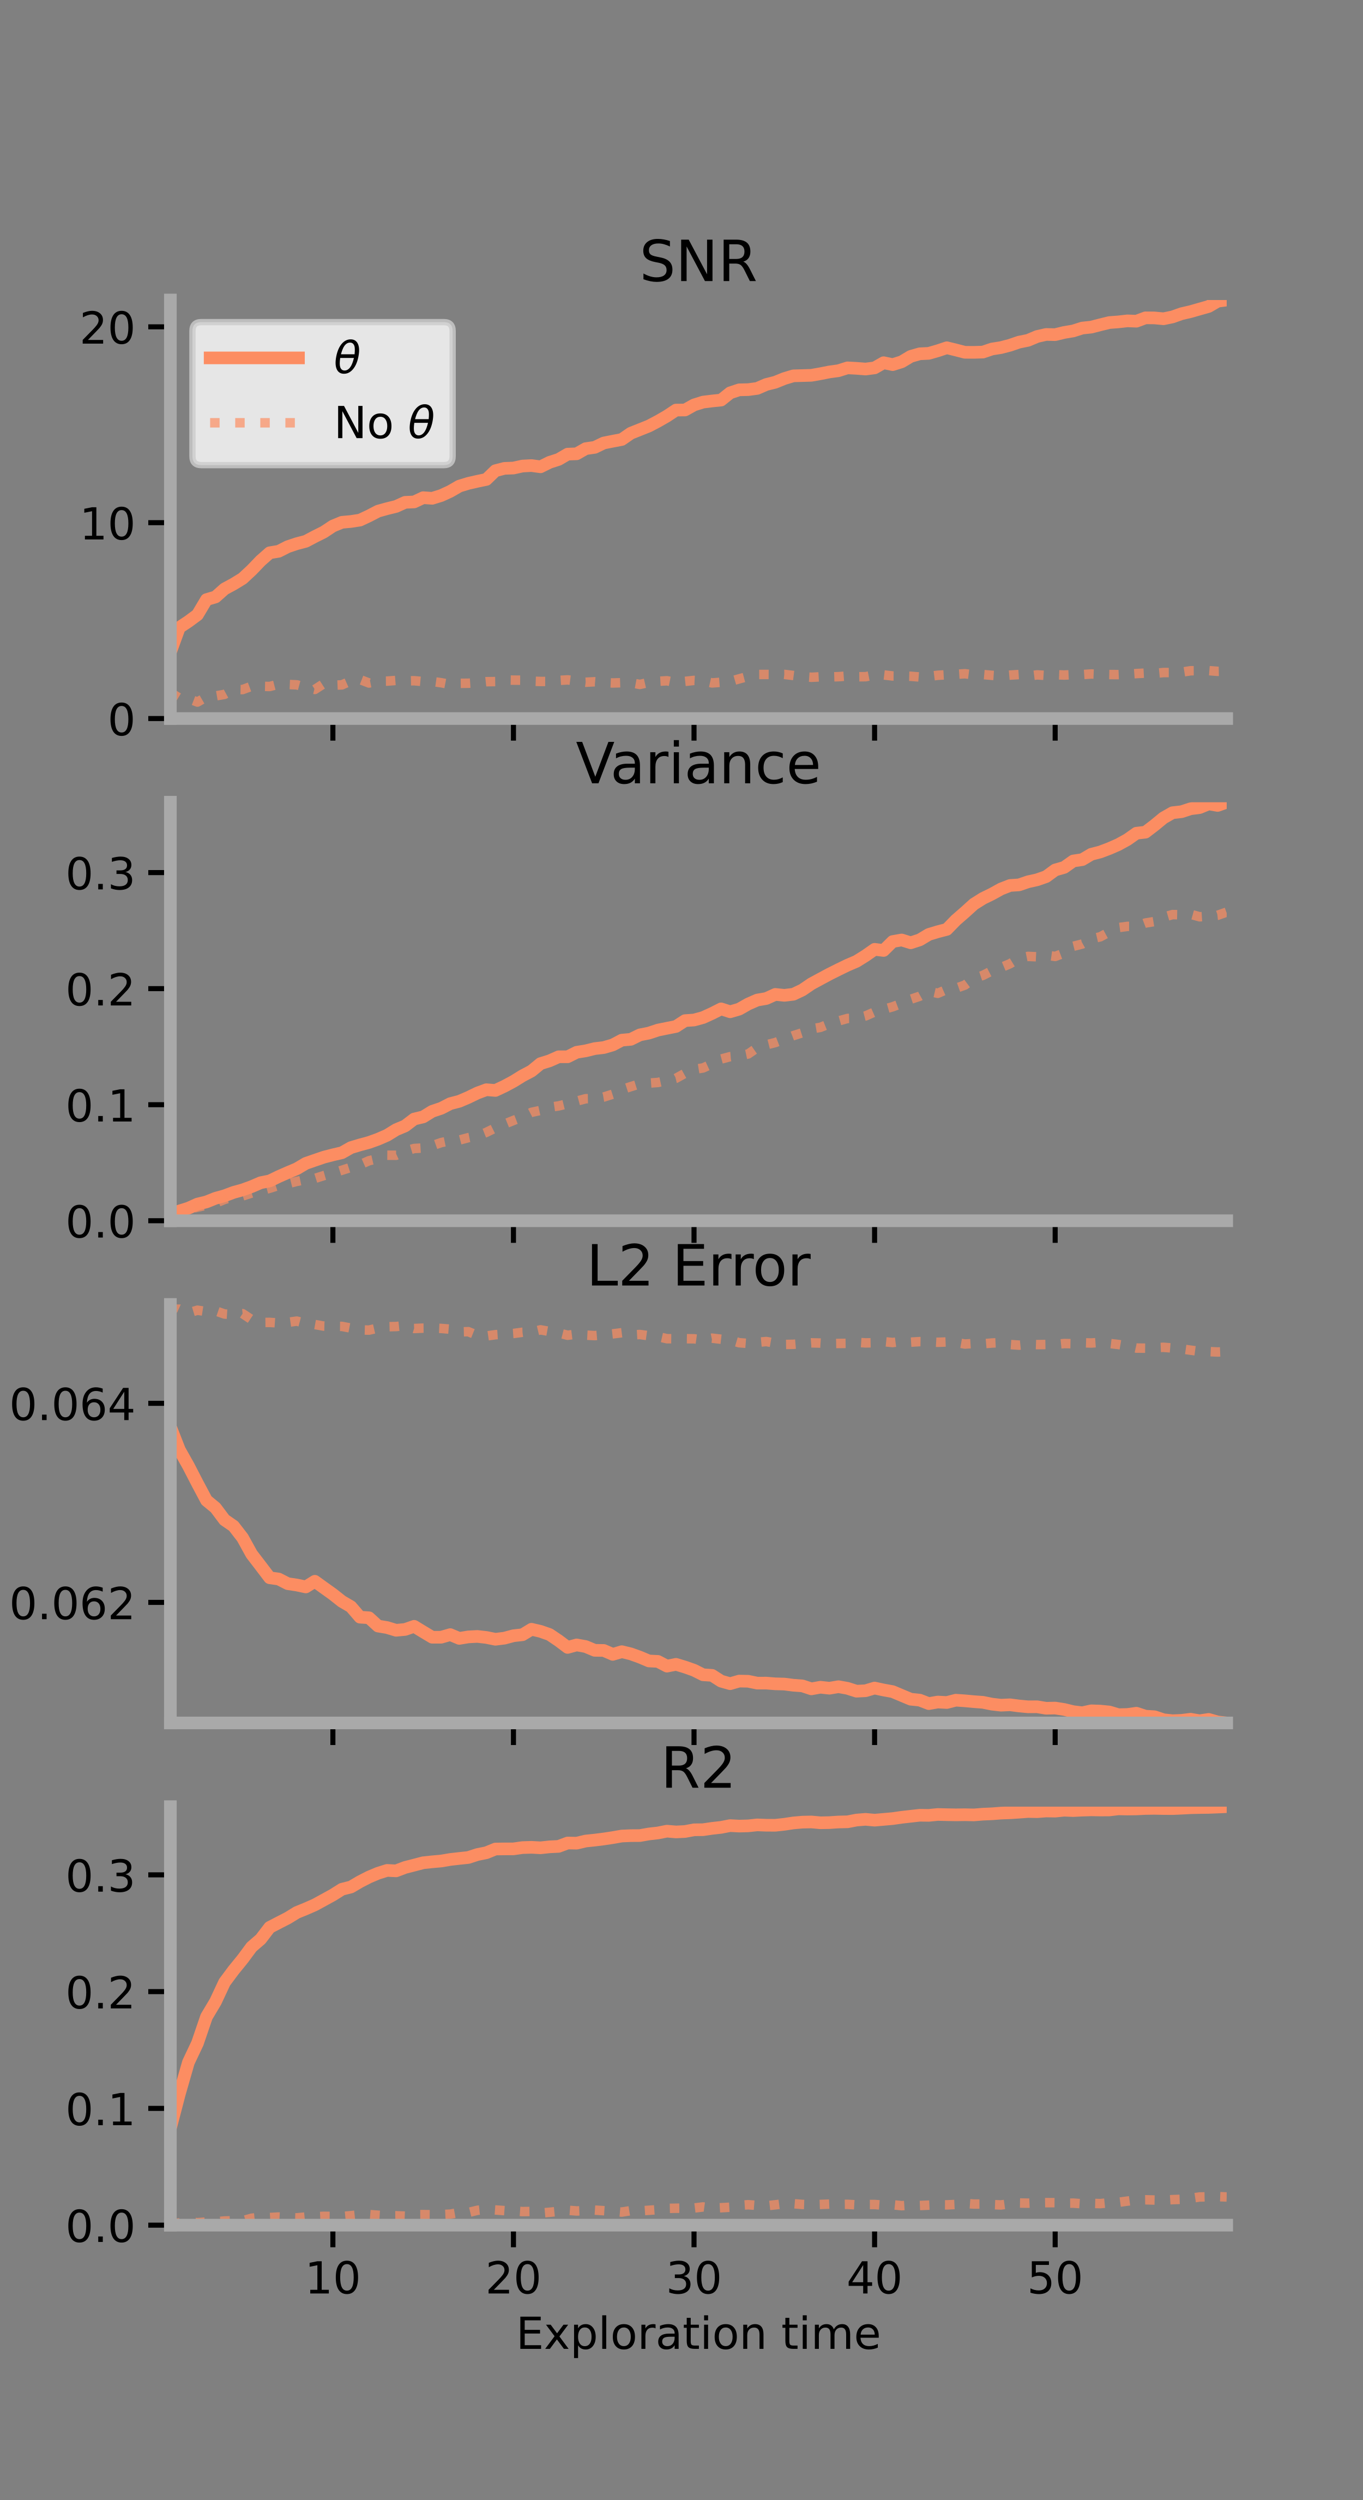 <?xml version="1.0" encoding="utf-8" standalone="no"?>
<!DOCTYPE svg PUBLIC "-//W3C//DTD SVG 1.1//EN"
  "http://www.w3.org/Graphics/SVG/1.1/DTD/svg11.dtd">
<!-- Created with matplotlib (https://matplotlib.org/) -->
<svg height="396pt" version="1.1" viewBox="0 0 216 396" width="216pt" xmlns="http://www.w3.org/2000/svg" xmlns:xlink="http://www.w3.org/1999/xlink">
 <rect x="0" y="0" width="216" height="396" fill="#808080" stroke="none"/>
 <defs>
  <style type="text/css">*{stroke-linecap:butt;stroke-linejoin:round;}</style>
 </defs>
 <g id="figure_1">
  <g id="patch_1">
   <path d="M 0 396 
L 216 396 
L 216 0 
L 0 0 
z
" style="fill:none;"/>
  </g>
  <g id="axes_1">
   <g id="patch_2">
    <path d="M 27 113.807 
L 194.4 113.807 
L 194.4 47.52 
L 27 47.52 
z
" style="fill:none;"/>
   </g>
   <g id="matplotlib.axis_1">
    <g id="xtick_1">
     <g id="line2d_1">
      <defs>
       <path d="M 0 0 
L 0 3.5 
" id="m0d0ce43301" style="stroke:#000000;stroke-width:0.8;"/>
      </defs>
      <g>
       <use style="stroke:#000000;stroke-width:0.8;" x="52.754" xlink:href="#m0d0ce43301" y="113.807"/>
      </g>
     </g>
    </g>
    <g id="xtick_2">
     <g id="line2d_2">
      <g>
       <use style="stroke:#000000;stroke-width:0.8;" x="81.369" xlink:href="#m0d0ce43301" y="113.807"/>
      </g>
     </g>
    </g>
    <g id="xtick_3">
     <g id="line2d_3">
      <g>
       <use style="stroke:#000000;stroke-width:0.8;" x="109.984" xlink:href="#m0d0ce43301" y="113.807"/>
      </g>
     </g>
    </g>
    <g id="xtick_4">
     <g id="line2d_4">
      <g>
       <use style="stroke:#000000;stroke-width:0.8;" x="138.6" xlink:href="#m0d0ce43301" y="113.807"/>
      </g>
     </g>
    </g>
    <g id="xtick_5">
     <g id="line2d_5">
      <g>
       <use style="stroke:#000000;stroke-width:0.8;" x="167.215" xlink:href="#m0d0ce43301" y="113.807"/>
      </g>
     </g>
    </g>
   </g>
   <g id="matplotlib.axis_2">
    <g id="ytick_1">
     <g id="line2d_6">
      <defs>
       <path d="M 0 0 
L -3.5 0 
" id="m85c409cabb" style="stroke:#000000;stroke-width:0.8;"/>
      </defs>
      <g>
       <use style="stroke:#000000;stroke-width:0.8;" x="27" xlink:href="#m85c409cabb" y="113.807"/>
      </g>
     </g>
     <g id="text_1">
      <!-- 0 -->
      <g transform="translate(17.046 116.466)scale(0.07 -0.07)">
       <defs>
        <path d="M 31.781 66.406 
Q 24.172 66.406 20.328 58.906 
Q 16.5 51.422 16.5 36.375 
Q 16.5 21.391 20.328 13.891 
Q 24.172 6.391 31.781 6.391 
Q 39.453 6.391 43.281 13.891 
Q 47.125 21.391 47.125 36.375 
Q 47.125 51.422 43.281 58.906 
Q 39.453 66.406 31.781 66.406 
z
M 31.781 74.219 
Q 44.047 74.219 50.516 64.516 
Q 56.984 54.828 56.984 36.375 
Q 56.984 17.969 50.516 8.266 
Q 44.047 -1.422 31.781 -1.422 
Q 19.531 -1.422 13.062 8.266 
Q 6.594 17.969 6.594 36.375 
Q 6.594 54.828 13.062 64.516 
Q 19.531 74.219 31.781 74.219 
z
" id="DejaVuSans-48"/>
       </defs>
       <use xlink:href="#DejaVuSans-48"/>
      </g>
     </g>
    </g>
    <g id="ytick_2">
     <g id="line2d_7">
      <g>
       <use style="stroke:#000000;stroke-width:0.8;" x="27" xlink:href="#m85c409cabb" y="82.786"/>
      </g>
     </g>
     <g id="text_2">
      <!-- 10 -->
      <g transform="translate(12.592 85.445)scale(0.07 -0.07)">
       <defs>
        <path d="M 12.406 8.297 
L 28.516 8.297 
L 28.516 63.922 
L 10.984 60.406 
L 10.984 69.391 
L 28.422 72.906 
L 38.281 72.906 
L 38.281 8.297 
L 54.391 8.297 
L 54.391 0 
L 12.406 0 
z
" id="DejaVuSans-49"/>
       </defs>
       <use xlink:href="#DejaVuSans-49"/>
       <use x="63.623" xlink:href="#DejaVuSans-48"/>
      </g>
     </g>
    </g>
    <g id="ytick_3">
     <g id="line2d_8">
      <g>
       <use style="stroke:#000000;stroke-width:0.8;" x="27" xlink:href="#m85c409cabb" y="51.765"/>
      </g>
     </g>
     <g id="text_3">
      <!-- 20 -->
      <g transform="translate(12.592 54.424)scale(0.07 -0.07)">
       <defs>
        <path d="M 19.188 8.297 
L 53.609 8.297 
L 53.609 0 
L 7.328 0 
L 7.328 8.297 
Q 12.938 14.109 22.625 23.891 
Q 32.328 33.688 34.812 36.531 
Q 39.547 41.844 41.422 45.531 
Q 43.312 49.219 43.312 52.781 
Q 43.312 58.594 39.234 62.25 
Q 35.156 65.922 28.609 65.922 
Q 23.969 65.922 18.812 64.312 
Q 13.672 62.703 7.812 59.422 
L 7.812 69.391 
Q 13.766 71.781 18.938 73 
Q 24.125 74.219 28.422 74.219 
Q 39.75 74.219 46.484 68.547 
Q 53.219 62.891 53.219 53.422 
Q 53.219 48.922 51.531 44.891 
Q 49.859 40.875 45.406 35.406 
Q 44.188 33.984 37.641 27.219 
Q 31.109 20.453 19.188 8.297 
z
" id="DejaVuSans-50"/>
       </defs>
       <use xlink:href="#DejaVuSans-50"/>
       <use x="63.623" xlink:href="#DejaVuSans-48"/>
      </g>
     </g>
    </g>
   </g>
   <g id="line2d_9">
    <path clip-path="url(#p5f7b961c89)" d="M 27 103.302 
L 28.431 99.379 
L 29.861 98.433 
L 31.292 97.374 
L 32.723 94.97 
L 34.154 94.55 
L 35.584 93.278 
L 37.015 92.504 
L 38.446 91.629 
L 39.877 90.299 
L 41.308 88.811 
L 42.738 87.552 
L 44.169 87.317 
L 45.6 86.59 
L 47.031 86.112 
L 48.461 85.737 
L 49.892 84.981 
L 51.323 84.265 
L 52.754 83.316 
L 54.184 82.727 
L 55.615 82.597 
L 57.046 82.377 
L 58.477 81.707 
L 59.908 80.963 
L 61.338 80.565 
L 62.769 80.212 
L 64.2 79.565 
L 65.631 79.5 
L 67.062 78.827 
L 68.492 78.927 
L 69.923 78.483 
L 71.354 77.825 
L 72.785 76.997 
L 74.216 76.561 
L 75.646 76.233 
L 77.077 75.936 
L 78.508 74.554 
L 79.939 74.184 
L 81.369 74.132 
L 82.8 73.817 
L 84.231 73.741 
L 85.662 73.936 
L 87.092 73.227 
L 88.523 72.767 
L 89.954 71.933 
L 91.384 71.877 
L 92.815 71.061 
L 94.246 70.856 
L 95.677 70.167 
L 97.108 69.882 
L 98.538 69.609 
L 99.969 68.618 
L 101.4 68.049 
L 102.831 67.476 
L 104.262 66.725 
L 105.693 65.901 
L 107.123 64.952 
L 108.554 64.938 
L 109.985 64.139 
L 111.415 63.689 
L 112.846 63.512 
L 114.277 63.365 
L 115.708 62.221 
L 117.138 61.745 
L 118.569 61.713 
L 120 61.519 
L 121.431 60.899 
L 122.861 60.541 
L 124.292 59.96 
L 125.723 59.53 
L 127.154 59.488 
L 128.584 59.445 
L 130.015 59.192 
L 131.446 58.909 
L 132.877 58.714 
L 134.307 58.264 
L 135.738 58.34 
L 137.169 58.453 
L 138.6 58.266 
L 140.03 57.45 
L 141.461 57.753 
L 142.892 57.305 
L 144.323 56.448 
L 145.754 56.037 
L 147.185 55.969 
L 148.615 55.557 
L 150.046 55.08 
L 151.477 55.431 
L 152.908 55.8 
L 154.339 55.808 
L 155.769 55.765 
L 157.2 55.279 
L 158.631 55.054 
L 160.061 54.681 
L 161.492 54.19 
L 162.923 53.902 
L 164.354 53.298 
L 165.785 52.973 
L 167.215 53.005 
L 168.646 52.656 
L 170.077 52.417 
L 171.508 51.962 
L 172.938 51.81 
L 174.369 51.44 
L 175.8 51.091 
L 177.231 50.983 
L 178.662 50.821 
L 180.092 50.875 
L 181.523 50.342 
L 182.954 50.355 
L 184.384 50.49 
L 185.815 50.194 
L 187.246 49.687 
L 188.677 49.356 
L 190.108 48.946 
L 191.538 48.542 
L 192.969 47.707 
L 194.4 47.52 
" style="fill:none;stroke:#fc8d62;stroke-linecap:square;stroke-width:2;"/>
   </g>
   <g id="line2d_10">
    <path clip-path="url(#p5f7b961c89)" d="M 27 109.691 
L 28.431 110.569 
L 29.861 110.648 
L 31.292 111.199 
L 32.723 110.369 
L 34.154 110.229 
L 35.584 109.98 
L 37.015 109.198 
L 38.446 109.223 
L 39.877 108.687 
L 41.308 108.702 
L 42.738 108.733 
L 44.169 108.364 
L 45.6 108.411 
L 47.031 108.469 
L 48.461 108.852 
L 49.892 109.199 
L 51.323 108.275 
L 52.754 108.533 
L 54.184 108.476 
L 55.615 107.845 
L 57.046 107.627 
L 58.477 108.182 
L 59.908 107.893 
L 61.338 107.882 
L 62.769 107.77 
L 64.2 107.852 
L 65.631 107.82 
L 67.062 107.951 
L 68.492 107.939 
L 69.923 108.138 
L 71.354 108.413 
L 72.785 108.231 
L 74.216 108.218 
L 75.646 108.126 
L 77.077 107.971 
L 78.508 107.954 
L 79.939 107.706 
L 81.369 107.725 
L 82.8 107.736 
L 84.231 107.892 
L 85.662 107.937 
L 87.092 107.94 
L 88.523 107.77 
L 89.954 107.684 
L 91.384 107.868 
L 92.815 108.058 
L 94.246 107.983 
L 95.677 108.107 
L 97.108 108.176 
L 98.538 108.133 
L 99.969 108.14 
L 101.4 108.409 
L 102.831 108.082 
L 104.262 107.911 
L 105.693 107.825 
L 107.123 108.112 
L 108.554 107.924 
L 109.985 107.767 
L 111.415 107.845 
L 112.846 108.168 
L 114.277 108.063 
L 115.708 107.932 
L 117.138 107.519 
L 118.569 107.138 
L 120 106.831 
L 121.431 106.823 
L 122.861 106.834 
L 124.292 106.817 
L 125.723 106.989 
L 127.154 107.175 
L 128.584 107.274 
L 130.015 107.2 
L 131.446 107.218 
L 132.877 107.178 
L 134.307 107.071 
L 135.738 107.195 
L 137.169 107.182 
L 138.6 106.9 
L 140.03 106.896 
L 141.461 107.068 
L 142.892 107.079 
L 144.323 107.115 
L 145.754 107.228 
L 147.185 107.134 
L 148.615 106.954 
L 150.046 106.873 
L 151.477 106.805 
L 152.908 106.712 
L 154.339 106.892 
L 155.769 106.837 
L 157.2 106.964 
L 158.631 107.054 
L 160.061 106.929 
L 161.492 106.839 
L 162.923 107.075 
L 164.354 106.892 
L 165.785 106.98 
L 167.215 106.864 
L 168.646 106.919 
L 170.077 106.855 
L 171.508 106.848 
L 172.938 106.75 
L 174.369 106.809 
L 175.8 106.839 
L 177.231 106.85 
L 178.662 106.793 
L 180.092 106.687 
L 181.523 106.612 
L 182.954 106.662 
L 184.384 106.523 
L 185.815 106.524 
L 187.246 106.468 
L 188.677 106.24 
L 190.108 106.236 
L 191.538 106.218 
L 192.969 106.333 
L 194.4 106.305 
" style="fill:none;stroke:#fc8d62;stroke-dasharray:1.5,2.475;stroke-dashoffset:0;stroke-opacity:0.7;stroke-width:1.5;"/>
   </g>
   <g id="patch_3">
    <path d="M 27 113.807 
L 27 47.52 
" style="fill:none;stroke:#a9a9a9;stroke-linecap:square;stroke-linejoin:miter;stroke-width:2;"/>
   </g>
   <g id="patch_4">
    <path d="M 194.4 113.807 
L 194.4 47.52 
" style="fill:none;"/>
   </g>
   <g id="patch_5">
    <path d="M 27 113.807 
L 194.4 113.807 
" style="fill:none;stroke:#a9a9a9;stroke-linecap:square;stroke-linejoin:miter;stroke-width:2;"/>
   </g>
   <g id="patch_6">
    <path d="M 27 47.52 
L 194.4 47.52 
" style="fill:none;"/>
   </g>
   <g id="text_4">
    <!-- SNR -->
    <g transform="translate(101.35 44.52)scale(0.09 -0.09)">
     <defs>
      <path d="M 53.516 70.516 
L 53.516 60.891 
Q 47.906 63.578 42.922 64.891 
Q 37.938 66.219 33.297 66.219 
Q 25.25 66.219 20.875 63.094 
Q 16.5 59.969 16.5 54.203 
Q 16.5 49.359 19.406 46.891 
Q 22.312 44.438 30.422 42.922 
L 36.375 41.703 
Q 47.406 39.594 52.656 34.297 
Q 57.906 29 57.906 20.125 
Q 57.906 9.516 50.797 4.047 
Q 43.703 -1.422 29.984 -1.422 
Q 24.812 -1.422 18.969 -0.25 
Q 13.141 0.922 6.891 3.219 
L 6.891 13.375 
Q 12.891 10.016 18.656 8.297 
Q 24.422 6.594 29.984 6.594 
Q 38.422 6.594 43.016 9.906 
Q 47.609 13.234 47.609 19.391 
Q 47.609 24.75 44.312 27.781 
Q 41.016 30.812 33.5 32.328 
L 27.484 33.5 
Q 16.453 35.688 11.516 40.375 
Q 6.594 45.062 6.594 53.422 
Q 6.594 63.094 13.406 68.656 
Q 20.219 74.219 32.172 74.219 
Q 37.312 74.219 42.625 73.281 
Q 47.953 72.359 53.516 70.516 
z
" id="DejaVuSans-83"/>
      <path d="M 9.812 72.906 
L 23.094 72.906 
L 55.422 11.922 
L 55.422 72.906 
L 64.984 72.906 
L 64.984 0 
L 51.703 0 
L 19.391 60.984 
L 19.391 0 
L 9.812 0 
z
" id="DejaVuSans-78"/>
      <path d="M 44.391 34.188 
Q 47.562 33.109 50.562 29.594 
Q 53.562 26.078 56.594 19.922 
L 66.609 0 
L 56 0 
L 46.688 18.703 
Q 43.062 26.031 39.672 28.422 
Q 36.281 30.812 30.422 30.812 
L 19.672 30.812 
L 19.672 0 
L 9.812 0 
L 9.812 72.906 
L 32.078 72.906 
Q 44.578 72.906 50.734 67.672 
Q 56.891 62.453 56.891 51.906 
Q 56.891 45.016 53.688 40.469 
Q 50.484 35.938 44.391 34.188 
z
M 19.672 64.797 
L 19.672 38.922 
L 32.078 38.922 
Q 39.203 38.922 42.844 42.219 
Q 46.484 45.516 46.484 51.906 
Q 46.484 58.297 42.844 61.547 
Q 39.203 64.797 32.078 64.797 
z
" id="DejaVuSans-82"/>
     </defs>
     <use xlink:href="#DejaVuSans-83"/>
     <use x="63.477" xlink:href="#DejaVuSans-78"/>
     <use x="138.281" xlink:href="#DejaVuSans-82"/>
    </g>
   </g>
   <g id="legend_1">
    <g id="patch_7">
     <path d="M 31.9 73.669 
L 70.33 73.669 
Q 71.73 73.669 71.73 72.269 
L 71.73 52.42 
Q 71.73 51.02 70.33 51.02 
L 31.9 51.02 
Q 30.5 51.02 30.5 52.42 
L 30.5 72.269 
Q 30.5 73.669 31.9 73.669 
z
" style="fill:#ffffff;opacity:0.8;stroke:#cccccc;stroke-linejoin:miter;"/>
    </g>
    <g id="line2d_11">
     <path d="M 33.3 56.689 
L 47.3 56.689 
" style="fill:none;stroke:#fc8d62;stroke-linecap:square;stroke-width:2;"/>
    </g>
    <g id="line2d_12"/>
    <g id="text_5">
     <!-- $\theta$ -->
     <g transform="translate(52.9 59.139)scale(0.07 -0.07)">
      <defs>
       <path d="M 45.516 34.672 
L 14.453 34.672 
Q 12.359 20.062 14.5 13.875 
Q 17.188 6.25 24.469 6.25 
Q 31.781 6.25 37.359 13.922 
Q 42.234 20.656 45.516 34.672 
z
M 47.016 42.969 
Q 48.344 56.844 46.625 61.719 
Q 43.953 69.438 36.766 69.438 
Q 29.297 69.438 23.828 61.812 
Q 19.531 55.672 16.156 42.969 
z
M 38.188 76.766 
Q 49.906 76.766 54.594 66.406 
Q 59.281 56.109 55.719 37.844 
Q 52.203 19.625 43.453 9.281 
Q 34.766 -1.125 23.047 -1.125 
Q 11.281 -1.125 6.641 9.281 
Q 2 19.625 5.516 37.844 
Q 9.078 56.109 17.719 66.406 
Q 26.422 76.766 38.188 76.766 
z
" id="DejaVuSans-Oblique-952"/>
      </defs>
      <use transform="translate(0 0.234)" xlink:href="#DejaVuSans-Oblique-952"/>
     </g>
    </g>
    <g id="line2d_13">
     <path d="M 33.3 66.964 
L 47.3 66.964 
" style="fill:none;stroke:#fc8d62;stroke-dasharray:1.5,2.475;stroke-dashoffset:0;stroke-opacity:0.7;stroke-width:1.5;"/>
    </g>
    <g id="line2d_14"/>
    <g id="text_6">
     <!-- No $\theta$ -->
     <g transform="translate(52.9 69.414)scale(0.07 -0.07)">
      <defs>
       <path d="M 30.609 48.391 
Q 23.391 48.391 19.188 42.75 
Q 14.984 37.109 14.984 27.297 
Q 14.984 17.484 19.156 11.844 
Q 23.344 6.203 30.609 6.203 
Q 37.797 6.203 41.984 11.859 
Q 46.188 17.531 46.188 27.297 
Q 46.188 37.016 41.984 42.703 
Q 37.797 48.391 30.609 48.391 
z
M 30.609 56 
Q 42.328 56 49.016 48.375 
Q 55.719 40.766 55.719 27.297 
Q 55.719 13.875 49.016 6.219 
Q 42.328 -1.422 30.609 -1.422 
Q 18.844 -1.422 12.172 6.219 
Q 5.516 13.875 5.516 27.297 
Q 5.516 40.766 12.172 48.375 
Q 18.844 56 30.609 56 
z
" id="DejaVuSans-111"/>
       <path id="DejaVuSans-32"/>
      </defs>
      <use transform="translate(0 0.234)" xlink:href="#DejaVuSans-78"/>
      <use transform="translate(74.805 0.234)" xlink:href="#DejaVuSans-111"/>
      <use transform="translate(135.986 0.234)" xlink:href="#DejaVuSans-32"/>
      <use transform="translate(167.773 0.234)" xlink:href="#DejaVuSans-Oblique-952"/>
     </g>
    </g>
   </g>
  </g>
  <g id="axes_2">
   <g id="patch_8">
    <path d="M 27 193.351 
L 194.4 193.351 
L 194.4 127.064 
L 27 127.064 
z
" style="fill:none;"/>
   </g>
   <g id="matplotlib.axis_3">
    <g id="xtick_6">
     <g id="line2d_15">
      <g>
       <use style="stroke:#000000;stroke-width:0.8;" x="52.754" xlink:href="#m0d0ce43301" y="193.351"/>
      </g>
     </g>
    </g>
    <g id="xtick_7">
     <g id="line2d_16">
      <g>
       <use style="stroke:#000000;stroke-width:0.8;" x="81.369" xlink:href="#m0d0ce43301" y="193.351"/>
      </g>
     </g>
    </g>
    <g id="xtick_8">
     <g id="line2d_17">
      <g>
       <use style="stroke:#000000;stroke-width:0.8;" x="109.984" xlink:href="#m0d0ce43301" y="193.351"/>
      </g>
     </g>
    </g>
    <g id="xtick_9">
     <g id="line2d_18">
      <g>
       <use style="stroke:#000000;stroke-width:0.8;" x="138.6" xlink:href="#m0d0ce43301" y="193.351"/>
      </g>
     </g>
    </g>
    <g id="xtick_10">
     <g id="line2d_19">
      <g>
       <use style="stroke:#000000;stroke-width:0.8;" x="167.215" xlink:href="#m0d0ce43301" y="193.351"/>
      </g>
     </g>
    </g>
   </g>
   <g id="matplotlib.axis_4">
    <g id="ytick_4">
     <g id="line2d_20">
      <g>
       <use style="stroke:#000000;stroke-width:0.8;" x="27" xlink:href="#m85c409cabb" y="193.351"/>
      </g>
     </g>
     <g id="text_7">
      <!-- 0.0 -->
      <g transform="translate(10.368 196.011)scale(0.07 -0.07)">
       <defs>
        <path d="M 10.688 12.406 
L 21 12.406 
L 21 0 
L 10.688 0 
z
" id="DejaVuSans-46"/>
       </defs>
       <use xlink:href="#DejaVuSans-48"/>
       <use x="63.623" xlink:href="#DejaVuSans-46"/>
       <use x="95.41" xlink:href="#DejaVuSans-48"/>
      </g>
     </g>
    </g>
    <g id="ytick_5">
     <g id="line2d_21">
      <g>
       <use style="stroke:#000000;stroke-width:0.8;" x="27" xlink:href="#m85c409cabb" y="174.971"/>
      </g>
     </g>
     <g id="text_8">
      <!-- 0.1 -->
      <g transform="translate(10.368 177.63)scale(0.07 -0.07)">
       <use xlink:href="#DejaVuSans-48"/>
       <use x="63.623" xlink:href="#DejaVuSans-46"/>
       <use x="95.41" xlink:href="#DejaVuSans-49"/>
      </g>
     </g>
    </g>
    <g id="ytick_6">
     <g id="line2d_22">
      <g>
       <use style="stroke:#000000;stroke-width:0.8;" x="27" xlink:href="#m85c409cabb" y="156.59"/>
      </g>
     </g>
     <g id="text_9">
      <!-- 0.2 -->
      <g transform="translate(10.368 159.25)scale(0.07 -0.07)">
       <use xlink:href="#DejaVuSans-48"/>
       <use x="63.623" xlink:href="#DejaVuSans-46"/>
       <use x="95.41" xlink:href="#DejaVuSans-50"/>
      </g>
     </g>
    </g>
    <g id="ytick_7">
     <g id="line2d_23">
      <g>
       <use style="stroke:#000000;stroke-width:0.8;" x="27" xlink:href="#m85c409cabb" y="138.21"/>
      </g>
     </g>
     <g id="text_10">
      <!-- 0.3 -->
      <g transform="translate(10.368 140.869)scale(0.07 -0.07)">
       <defs>
        <path d="M 40.578 39.312 
Q 47.656 37.797 51.625 33 
Q 55.609 28.219 55.609 21.188 
Q 55.609 10.406 48.188 4.484 
Q 40.766 -1.422 27.094 -1.422 
Q 22.516 -1.422 17.656 -0.516 
Q 12.797 0.391 7.625 2.203 
L 7.625 11.719 
Q 11.719 9.328 16.594 8.109 
Q 21.484 6.891 26.812 6.891 
Q 36.078 6.891 40.938 10.547 
Q 45.797 14.203 45.797 21.188 
Q 45.797 27.641 41.281 31.266 
Q 36.766 34.906 28.719 34.906 
L 20.219 34.906 
L 20.219 43.016 
L 29.109 43.016 
Q 36.375 43.016 40.234 45.922 
Q 44.094 48.828 44.094 54.297 
Q 44.094 59.906 40.109 62.906 
Q 36.141 65.922 28.719 65.922 
Q 24.656 65.922 20.016 65.031 
Q 15.375 64.156 9.812 62.312 
L 9.812 71.094 
Q 15.438 72.656 20.344 73.438 
Q 25.25 74.219 29.594 74.219 
Q 40.828 74.219 47.359 69.109 
Q 53.906 64.016 53.906 55.328 
Q 53.906 49.266 50.438 45.094 
Q 46.969 40.922 40.578 39.312 
z
" id="DejaVuSans-51"/>
       </defs>
       <use xlink:href="#DejaVuSans-48"/>
       <use x="63.623" xlink:href="#DejaVuSans-46"/>
       <use x="95.41" xlink:href="#DejaVuSans-51"/>
      </g>
     </g>
    </g>
   </g>
   <g id="line2d_24">
    <path clip-path="url(#p2a57810414)" d="M 27 192.308 
L 28.431 191.806 
L 29.861 191.359 
L 31.292 190.713 
L 32.723 190.365 
L 34.154 189.792 
L 35.584 189.396 
L 37.015 188.86 
L 38.446 188.464 
L 39.877 187.945 
L 41.308 187.329 
L 42.738 187.043 
L 44.169 186.35 
L 45.6 185.722 
L 47.031 185.117 
L 48.461 184.269 
L 49.892 183.774 
L 51.323 183.283 
L 52.754 182.913 
L 54.184 182.581 
L 55.615 181.768 
L 57.046 181.338 
L 58.477 180.952 
L 59.908 180.438 
L 61.338 179.816 
L 62.769 178.933 
L 64.2 178.333 
L 65.631 177.243 
L 67.062 176.902 
L 68.492 176.02 
L 69.923 175.542 
L 71.354 174.805 
L 72.785 174.434 
L 74.216 173.821 
L 75.646 173.128 
L 77.077 172.598 
L 78.508 172.714 
L 79.939 172.044 
L 81.369 171.277 
L 82.8 170.391 
L 84.231 169.636 
L 85.662 168.463 
L 87.092 168.02 
L 88.523 167.383 
L 89.954 167.382 
L 91.384 166.668 
L 92.815 166.44 
L 94.246 166.086 
L 95.677 165.919 
L 97.108 165.502 
L 98.538 164.748 
L 99.969 164.618 
L 101.4 163.913 
L 102.831 163.631 
L 104.262 163.156 
L 105.693 162.865 
L 107.123 162.581 
L 108.554 161.655 
L 109.985 161.559 
L 111.415 161.166 
L 112.846 160.515 
L 114.277 159.794 
L 115.708 160.253 
L 117.138 159.838 
L 118.569 159.025 
L 120 158.397 
L 121.431 158.152 
L 122.861 157.503 
L 124.292 157.65 
L 125.723 157.48 
L 127.154 156.801 
L 128.584 155.826 
L 130.015 155.052 
L 131.446 154.283 
L 132.877 153.567 
L 134.307 152.874 
L 135.738 152.261 
L 137.169 151.367 
L 138.6 150.364 
L 140.03 150.542 
L 141.461 149.131 
L 142.892 148.881 
L 144.323 149.328 
L 145.754 148.863 
L 147.185 148.006 
L 148.615 147.573 
L 150.046 147.204 
L 151.477 145.736 
L 152.908 144.492 
L 154.339 143.197 
L 155.769 142.298 
L 157.2 141.6 
L 158.631 140.808 
L 160.061 140.248 
L 161.492 140.153 
L 162.923 139.664 
L 164.354 139.348 
L 165.785 138.846 
L 167.215 137.797 
L 168.646 137.386 
L 170.077 136.371 
L 171.508 136.154 
L 172.938 135.309 
L 174.369 134.938 
L 175.8 134.398 
L 177.231 133.772 
L 178.662 132.982 
L 180.092 131.972 
L 181.523 131.809 
L 182.954 130.714 
L 184.384 129.539 
L 185.815 128.726 
L 187.246 128.563 
L 188.677 128.097 
L 190.108 127.914 
L 191.538 127.326 
L 192.969 127.573 
L 194.4 127.064 
" style="fill:none;stroke:#fc8d62;stroke-linecap:square;stroke-width:2;"/>
   </g>
   <g id="line2d_25">
    <path clip-path="url(#p2a57810414)" d="M 27 192.516 
L 28.431 192.019 
L 29.861 191.53 
L 31.292 191.205 
L 32.723 190.889 
L 34.154 190.566 
L 35.584 189.98 
L 37.015 189.569 
L 38.446 189.429 
L 39.877 188.962 
L 41.308 188.592 
L 42.738 188.21 
L 44.169 187.751 
L 45.6 187.481 
L 47.031 187.121 
L 48.461 186.833 
L 49.892 186.654 
L 51.323 186.201 
L 52.754 185.792 
L 54.184 185.354 
L 55.615 184.891 
L 57.046 184.474 
L 58.477 183.843 
L 59.908 183.511 
L 61.338 182.973 
L 62.769 182.983 
L 64.2 182.33 
L 65.631 181.906 
L 67.062 181.828 
L 68.492 181.468 
L 69.923 180.97 
L 71.354 180.683 
L 72.785 180.573 
L 74.216 180.196 
L 75.646 179.914 
L 77.077 179.349 
L 78.508 178.64 
L 79.939 178.045 
L 81.369 177.466 
L 82.8 176.919 
L 84.231 176.181 
L 85.662 175.87 
L 87.092 175.374 
L 88.523 175.167 
L 89.954 174.814 
L 91.384 174.407 
L 92.815 174.024 
L 94.246 173.999 
L 95.677 173.758 
L 97.108 173.303 
L 98.538 172.578 
L 99.969 172.109 
L 101.4 171.663 
L 102.831 171.55 
L 104.262 171.451 
L 105.693 171.136 
L 107.123 170.793 
L 108.554 169.997 
L 109.985 169.379 
L 111.415 169.152 
L 112.846 168.498 
L 114.277 167.743 
L 115.708 167.361 
L 117.138 167.238 
L 118.569 166.937 
L 120 165.944 
L 121.431 165.492 
L 122.861 165.13 
L 124.292 164.58 
L 125.723 164.032 
L 127.154 163.575 
L 128.584 162.963 
L 130.015 162.721 
L 131.446 162.149 
L 132.877 161.711 
L 134.307 161.309 
L 135.738 161.276 
L 137.169 160.912 
L 138.6 160.281 
L 140.03 159.872 
L 141.461 159.464 
L 142.892 158.926 
L 144.323 158.27 
L 145.754 157.794 
L 147.185 156.998 
L 148.615 157.331 
L 150.046 156.707 
L 151.477 156.532 
L 152.908 156.026 
L 154.339 154.962 
L 155.769 154.487 
L 157.2 153.75 
L 158.631 153.247 
L 160.061 152.642 
L 161.492 151.764 
L 162.923 151.48 
L 164.354 151.548 
L 165.785 151.291 
L 167.215 151.491 
L 168.646 150.949 
L 170.077 149.885 
L 171.508 149.522 
L 172.938 148.717 
L 174.369 148.379 
L 175.8 147.608 
L 177.231 146.922 
L 178.662 146.727 
L 180.092 146.734 
L 181.523 146.194 
L 182.954 145.96 
L 184.384 145.278 
L 185.815 144.859 
L 187.246 144.887 
L 188.677 144.808 
L 190.108 145.208 
L 191.538 145.118 
L 192.969 144.97 
L 194.4 144.462 
" style="fill:none;stroke:#fc8d62;stroke-dasharray:1.5,2.475;stroke-dashoffset:0;stroke-opacity:0.7;stroke-width:1.5;"/>
   </g>
   <g id="patch_9">
    <path d="M 27 193.351 
L 27 127.064 
" style="fill:none;stroke:#a9a9a9;stroke-linecap:square;stroke-linejoin:miter;stroke-width:2;"/>
   </g>
   <g id="patch_10">
    <path d="M 194.4 193.351 
L 194.4 127.064 
" style="fill:none;"/>
   </g>
   <g id="patch_11">
    <path d="M 27 193.351 
L 194.4 193.351 
" style="fill:none;stroke:#a9a9a9;stroke-linecap:square;stroke-linejoin:miter;stroke-width:2;"/>
   </g>
   <g id="patch_12">
    <path d="M 27 127.064 
L 194.4 127.064 
" style="fill:none;"/>
   </g>
   <g id="text_11">
    <!-- Variance -->
    <g transform="translate(91.26 124.064)scale(0.09 -0.09)">
     <defs>
      <path d="M 28.609 0 
L 0.781 72.906 
L 11.078 72.906 
L 34.188 11.531 
L 57.328 72.906 
L 67.578 72.906 
L 39.797 0 
z
" id="DejaVuSans-86"/>
      <path d="M 34.281 27.484 
Q 23.391 27.484 19.188 25 
Q 14.984 22.516 14.984 16.5 
Q 14.984 11.719 18.141 8.906 
Q 21.297 6.109 26.703 6.109 
Q 34.188 6.109 38.703 11.406 
Q 43.219 16.703 43.219 25.484 
L 43.219 27.484 
z
M 52.203 31.203 
L 52.203 0 
L 43.219 0 
L 43.219 8.297 
Q 40.141 3.328 35.547 0.953 
Q 30.953 -1.422 24.312 -1.422 
Q 15.922 -1.422 10.953 3.297 
Q 6 8.016 6 15.922 
Q 6 25.141 12.172 29.828 
Q 18.359 34.516 30.609 34.516 
L 43.219 34.516 
L 43.219 35.406 
Q 43.219 41.609 39.141 45 
Q 35.062 48.391 27.688 48.391 
Q 23 48.391 18.547 47.266 
Q 14.109 46.141 10.016 43.891 
L 10.016 52.203 
Q 14.938 54.109 19.578 55.047 
Q 24.219 56 28.609 56 
Q 40.484 56 46.344 49.844 
Q 52.203 43.703 52.203 31.203 
z
" id="DejaVuSans-97"/>
      <path d="M 41.109 46.297 
Q 39.594 47.172 37.812 47.578 
Q 36.031 48 33.891 48 
Q 26.266 48 22.188 43.047 
Q 18.109 38.094 18.109 28.812 
L 18.109 0 
L 9.078 0 
L 9.078 54.688 
L 18.109 54.688 
L 18.109 46.188 
Q 20.953 51.172 25.484 53.578 
Q 30.031 56 36.531 56 
Q 37.453 56 38.578 55.875 
Q 39.703 55.766 41.062 55.516 
z
" id="DejaVuSans-114"/>
      <path d="M 9.422 54.688 
L 18.406 54.688 
L 18.406 0 
L 9.422 0 
z
M 9.422 75.984 
L 18.406 75.984 
L 18.406 64.594 
L 9.422 64.594 
z
" id="DejaVuSans-105"/>
      <path d="M 54.891 33.016 
L 54.891 0 
L 45.906 0 
L 45.906 32.719 
Q 45.906 40.484 42.875 44.328 
Q 39.844 48.188 33.797 48.188 
Q 26.516 48.188 22.312 43.547 
Q 18.109 38.922 18.109 30.906 
L 18.109 0 
L 9.078 0 
L 9.078 54.688 
L 18.109 54.688 
L 18.109 46.188 
Q 21.344 51.125 25.703 53.562 
Q 30.078 56 35.797 56 
Q 45.219 56 50.047 50.172 
Q 54.891 44.344 54.891 33.016 
z
" id="DejaVuSans-110"/>
      <path d="M 48.781 52.594 
L 48.781 44.188 
Q 44.969 46.297 41.141 47.344 
Q 37.312 48.391 33.406 48.391 
Q 24.656 48.391 19.812 42.844 
Q 14.984 37.312 14.984 27.297 
Q 14.984 17.281 19.812 11.734 
Q 24.656 6.203 33.406 6.203 
Q 37.312 6.203 41.141 7.25 
Q 44.969 8.297 48.781 10.406 
L 48.781 2.094 
Q 45.016 0.344 40.984 -0.531 
Q 36.969 -1.422 32.422 -1.422 
Q 20.062 -1.422 12.781 6.344 
Q 5.516 14.109 5.516 27.297 
Q 5.516 40.672 12.859 48.328 
Q 20.219 56 33.016 56 
Q 37.156 56 41.109 55.141 
Q 45.062 54.297 48.781 52.594 
z
" id="DejaVuSans-99"/>
      <path d="M 56.203 29.594 
L 56.203 25.203 
L 14.891 25.203 
Q 15.484 15.922 20.484 11.062 
Q 25.484 6.203 34.422 6.203 
Q 39.594 6.203 44.453 7.469 
Q 49.312 8.734 54.109 11.281 
L 54.109 2.781 
Q 49.266 0.734 44.188 -0.344 
Q 39.109 -1.422 33.891 -1.422 
Q 20.797 -1.422 13.156 6.188 
Q 5.516 13.812 5.516 26.812 
Q 5.516 40.234 12.766 48.109 
Q 20.016 56 32.328 56 
Q 43.359 56 49.781 48.891 
Q 56.203 41.797 56.203 29.594 
z
M 47.219 32.234 
Q 47.125 39.594 43.094 43.984 
Q 39.062 48.391 32.422 48.391 
Q 24.906 48.391 20.391 44.141 
Q 15.875 39.891 15.188 32.172 
z
" id="DejaVuSans-101"/>
     </defs>
     <use xlink:href="#DejaVuSans-86"/>
     <use x="60.658" xlink:href="#DejaVuSans-97"/>
     <use x="121.938" xlink:href="#DejaVuSans-114"/>
     <use x="163.051" xlink:href="#DejaVuSans-105"/>
     <use x="190.834" xlink:href="#DejaVuSans-97"/>
     <use x="252.113" xlink:href="#DejaVuSans-110"/>
     <use x="315.492" xlink:href="#DejaVuSans-99"/>
     <use x="370.473" xlink:href="#DejaVuSans-101"/>
    </g>
   </g>
  </g>
  <g id="axes_3">
   <g id="patch_13">
    <path d="M 27 272.896 
L 194.4 272.896 
L 194.4 206.609 
L 27 206.609 
z
" style="fill:none;"/>
   </g>
   <g id="matplotlib.axis_5">
    <g id="xtick_11">
     <g id="line2d_26">
      <g>
       <use style="stroke:#000000;stroke-width:0.8;" x="52.754" xlink:href="#m0d0ce43301" y="272.896"/>
      </g>
     </g>
    </g>
    <g id="xtick_12">
     <g id="line2d_27">
      <g>
       <use style="stroke:#000000;stroke-width:0.8;" x="81.369" xlink:href="#m0d0ce43301" y="272.896"/>
      </g>
     </g>
    </g>
    <g id="xtick_13">
     <g id="line2d_28">
      <g>
       <use style="stroke:#000000;stroke-width:0.8;" x="109.984" xlink:href="#m0d0ce43301" y="272.896"/>
      </g>
     </g>
    </g>
    <g id="xtick_14">
     <g id="line2d_29">
      <g>
       <use style="stroke:#000000;stroke-width:0.8;" x="138.6" xlink:href="#m0d0ce43301" y="272.896"/>
      </g>
     </g>
    </g>
    <g id="xtick_15">
     <g id="line2d_30">
      <g>
       <use style="stroke:#000000;stroke-width:0.8;" x="167.215" xlink:href="#m0d0ce43301" y="272.896"/>
      </g>
     </g>
    </g>
   </g>
   <g id="matplotlib.axis_6">
    <g id="ytick_8">
     <g id="line2d_31">
      <g>
       <use style="stroke:#000000;stroke-width:0.8;" x="27" xlink:href="#m85c409cabb" y="253.802"/>
      </g>
     </g>
     <g id="text_12">
      <!-- 0.062 -->
      <g transform="translate(1.46 256.462)scale(0.07 -0.07)">
       <defs>
        <path d="M 33.016 40.375 
Q 26.375 40.375 22.484 35.828 
Q 18.609 31.297 18.609 23.391 
Q 18.609 15.531 22.484 10.953 
Q 26.375 6.391 33.016 6.391 
Q 39.656 6.391 43.531 10.953 
Q 47.406 15.531 47.406 23.391 
Q 47.406 31.297 43.531 35.828 
Q 39.656 40.375 33.016 40.375 
z
M 52.594 71.297 
L 52.594 62.312 
Q 48.875 64.062 45.094 64.984 
Q 41.312 65.922 37.594 65.922 
Q 27.828 65.922 22.672 59.328 
Q 17.531 52.734 16.797 39.406 
Q 19.672 43.656 24.016 45.922 
Q 28.375 48.188 33.594 48.188 
Q 44.578 48.188 50.953 41.516 
Q 57.328 34.859 57.328 23.391 
Q 57.328 12.156 50.688 5.359 
Q 44.047 -1.422 33.016 -1.422 
Q 20.359 -1.422 13.672 8.266 
Q 6.984 17.969 6.984 36.375 
Q 6.984 53.656 15.188 63.938 
Q 23.391 74.219 37.203 74.219 
Q 40.922 74.219 44.703 73.484 
Q 48.484 72.75 52.594 71.297 
z
" id="DejaVuSans-54"/>
       </defs>
       <use xlink:href="#DejaVuSans-48"/>
       <use x="63.623" xlink:href="#DejaVuSans-46"/>
       <use x="95.41" xlink:href="#DejaVuSans-48"/>
       <use x="159.033" xlink:href="#DejaVuSans-54"/>
       <use x="222.656" xlink:href="#DejaVuSans-50"/>
      </g>
     </g>
    </g>
    <g id="ytick_9">
     <g id="line2d_32">
      <g>
       <use style="stroke:#000000;stroke-width:0.8;" x="27" xlink:href="#m85c409cabb" y="222.27"/>
      </g>
     </g>
     <g id="text_13">
      <!-- 0.064 -->
      <g transform="translate(1.46 224.929)scale(0.07 -0.07)">
       <defs>
        <path d="M 37.797 64.312 
L 12.891 25.391 
L 37.797 25.391 
z
M 35.203 72.906 
L 47.609 72.906 
L 47.609 25.391 
L 58.016 25.391 
L 58.016 17.188 
L 47.609 17.188 
L 47.609 0 
L 37.797 0 
L 37.797 17.188 
L 4.891 17.188 
L 4.891 26.703 
z
" id="DejaVuSans-52"/>
       </defs>
       <use xlink:href="#DejaVuSans-48"/>
       <use x="63.623" xlink:href="#DejaVuSans-46"/>
       <use x="95.41" xlink:href="#DejaVuSans-48"/>
       <use x="159.033" xlink:href="#DejaVuSans-54"/>
       <use x="222.656" xlink:href="#DejaVuSans-52"/>
      </g>
     </g>
    </g>
   </g>
   <g id="line2d_33">
    <path clip-path="url(#pcf2af59c11)" d="M 27 225.993 
L 28.431 229.643 
L 29.861 232.185 
L 31.292 234.954 
L 32.723 237.644 
L 34.154 238.826 
L 35.584 240.732 
L 37.015 241.72 
L 38.446 243.568 
L 39.877 246.158 
L 41.308 248.022 
L 42.738 249.9 
L 44.169 250.103 
L 45.6 250.835 
L 47.031 251.049 
L 48.461 251.352 
L 49.892 250.458 
L 51.323 251.489 
L 52.754 252.513 
L 54.184 253.645 
L 55.615 254.48 
L 57.046 256.14 
L 58.477 256.237 
L 59.908 257.547 
L 61.338 257.786 
L 62.769 258.219 
L 64.2 258.086 
L 65.631 257.591 
L 67.062 258.463 
L 68.492 259.319 
L 69.923 259.315 
L 71.354 258.905 
L 72.785 259.502 
L 74.216 259.266 
L 75.646 259.192 
L 77.077 259.355 
L 78.508 259.642 
L 79.939 259.464 
L 81.369 259.082 
L 82.8 258.923 
L 84.231 258.057 
L 85.662 258.391 
L 87.092 258.89 
L 88.523 259.856 
L 89.954 260.931 
L 91.384 260.536 
L 92.815 260.795 
L 94.246 261.392 
L 95.677 261.413 
L 97.108 262.033 
L 98.538 261.608 
L 99.969 261.958 
L 101.4 262.471 
L 102.831 263.076 
L 104.262 263.146 
L 105.693 263.897 
L 107.123 263.611 
L 108.554 264.042 
L 109.985 264.547 
L 111.415 265.264 
L 112.846 265.359 
L 114.277 266.273 
L 115.708 266.677 
L 117.138 266.265 
L 118.569 266.293 
L 120 266.588 
L 121.431 266.584 
L 122.861 266.699 
L 124.292 266.737 
L 125.723 266.921 
L 127.154 267.026 
L 128.584 267.496 
L 130.015 267.239 
L 131.446 267.394 
L 132.877 267.154 
L 134.307 267.411 
L 135.738 267.866 
L 137.169 267.795 
L 138.6 267.368 
L 140.03 267.676 
L 141.461 267.934 
L 142.892 268.538 
L 144.323 269.135 
L 145.754 269.282 
L 147.185 269.832 
L 148.615 269.582 
L 150.046 269.658 
L 151.477 269.291 
L 152.908 269.392 
L 154.339 269.524 
L 155.769 269.627 
L 157.2 269.918 
L 158.631 270.083 
L 160.061 270.02 
L 161.492 270.205 
L 162.923 270.34 
L 164.354 270.332 
L 165.785 270.569 
L 167.215 270.537 
L 168.646 270.762 
L 170.077 271.109 
L 171.508 271.284 
L 172.938 270.972 
L 174.369 271.02 
L 175.8 271.16 
L 177.231 271.588 
L 178.662 271.551 
L 180.092 271.355 
L 181.523 271.823 
L 182.954 271.911 
L 184.384 272.389 
L 185.815 272.544 
L 187.246 272.486 
L 188.677 272.306 
L 190.108 272.551 
L 191.538 272.333 
L 192.969 272.737 
L 194.4 272.896 
" style="fill:none;stroke:#fc8d62;stroke-linecap:square;stroke-width:2;"/>
   </g>
   <g id="line2d_34">
    <path clip-path="url(#pcf2af59c11)" d="M 27 206.609 
L 28.431 207.256 
L 29.861 207.954 
L 31.292 207.521 
L 32.723 207.744 
L 34.154 207.627 
L 35.584 208.125 
L 37.015 208.212 
L 38.446 208.064 
L 39.877 209.018 
L 41.308 209.467 
L 42.738 209.452 
L 44.169 209.548 
L 45.6 209.451 
L 47.031 209.246 
L 48.461 209.624 
L 49.892 209.79 
L 51.323 210.043 
L 52.754 210.075 
L 54.184 210.087 
L 55.615 210.355 
L 57.046 210.636 
L 58.477 210.675 
L 59.908 210.343 
L 61.338 210.141 
L 62.769 210.108 
L 64.2 209.967 
L 65.631 210.421 
L 67.062 210.361 
L 68.492 210.348 
L 69.923 210.41 
L 71.354 210.526 
L 72.785 210.959 
L 74.216 210.921 
L 75.646 211.498 
L 77.077 211.609 
L 78.508 211.401 
L 79.939 211.309 
L 81.369 211.207 
L 82.8 211.016 
L 84.231 210.975 
L 85.662 210.631 
L 87.092 210.888 
L 88.523 211.127 
L 89.954 211.488 
L 91.384 211.306 
L 92.815 211.469 
L 94.246 211.545 
L 95.677 211.428 
L 97.108 211.27 
L 98.538 211.089 
L 99.969 211.441 
L 101.4 211.369 
L 102.831 211.568 
L 104.262 211.71 
L 105.693 212.034 
L 107.123 212.047 
L 108.554 212.033 
L 109.985 212.05 
L 111.415 212.248 
L 112.846 211.949 
L 114.277 212.12 
L 115.708 212.247 
L 117.138 212.672 
L 118.569 212.788 
L 120 212.616 
L 121.431 212.484 
L 122.861 212.731 
L 124.292 212.95 
L 125.723 212.922 
L 127.154 212.799 
L 128.584 212.69 
L 130.015 212.726 
L 131.446 212.823 
L 132.877 212.789 
L 134.307 212.77 
L 135.738 212.605 
L 137.169 212.698 
L 138.6 212.673 
L 140.03 212.497 
L 141.461 212.645 
L 142.892 212.458 
L 144.323 212.584 
L 145.754 212.497 
L 147.185 212.519 
L 148.615 212.604 
L 150.046 212.552 
L 151.477 212.627 
L 152.908 212.88 
L 154.339 212.793 
L 155.769 212.845 
L 157.2 212.719 
L 158.631 212.65 
L 160.061 212.955 
L 161.492 213.058 
L 162.923 212.918 
L 164.354 212.972 
L 165.785 212.95 
L 167.215 212.942 
L 168.646 212.803 
L 170.077 212.828 
L 171.508 212.673 
L 172.938 212.718 
L 174.369 212.617 
L 175.8 212.786 
L 177.231 212.952 
L 178.662 213.199 
L 180.092 213.519 
L 181.523 213.536 
L 182.954 213.457 
L 184.384 213.399 
L 185.815 213.509 
L 187.246 213.651 
L 188.677 213.852 
L 190.108 214.037 
L 191.538 214.08 
L 192.969 214.141 
L 194.4 214.078 
" style="fill:none;stroke:#fc8d62;stroke-dasharray:1.5,2.475;stroke-dashoffset:0;stroke-opacity:0.7;stroke-width:1.5;"/>
   </g>
   <g id="patch_14">
    <path d="M 27 272.896 
L 27 206.609 
" style="fill:none;stroke:#a9a9a9;stroke-linecap:square;stroke-linejoin:miter;stroke-width:2;"/>
   </g>
   <g id="patch_15">
    <path d="M 194.4 272.896 
L 194.4 206.609 
" style="fill:none;"/>
   </g>
   <g id="patch_16">
    <path d="M 27 272.896 
L 194.4 272.896 
" style="fill:none;stroke:#a9a9a9;stroke-linecap:square;stroke-linejoin:miter;stroke-width:2;"/>
   </g>
   <g id="patch_17">
    <path d="M 27 206.609 
L 194.4 206.609 
" style="fill:none;"/>
   </g>
   <g id="text_14">
    <!-- L2 Error -->
    <g transform="translate(92.933 203.609)scale(0.09 -0.09)">
     <defs>
      <path d="M 9.812 72.906 
L 19.672 72.906 
L 19.672 8.297 
L 55.172 8.297 
L 55.172 0 
L 9.812 0 
z
" id="DejaVuSans-76"/>
      <path d="M 9.812 72.906 
L 55.906 72.906 
L 55.906 64.594 
L 19.672 64.594 
L 19.672 43.016 
L 54.391 43.016 
L 54.391 34.719 
L 19.672 34.719 
L 19.672 8.297 
L 56.781 8.297 
L 56.781 0 
L 9.812 0 
z
" id="DejaVuSans-69"/>
     </defs>
     <use xlink:href="#DejaVuSans-76"/>
     <use x="55.713" xlink:href="#DejaVuSans-50"/>
     <use x="119.336" xlink:href="#DejaVuSans-32"/>
     <use x="151.123" xlink:href="#DejaVuSans-69"/>
     <use x="214.307" xlink:href="#DejaVuSans-114"/>
     <use x="253.67" xlink:href="#DejaVuSans-114"/>
     <use x="292.533" xlink:href="#DejaVuSans-111"/>
     <use x="353.715" xlink:href="#DejaVuSans-114"/>
    </g>
   </g>
  </g>
  <g id="axes_4">
   <g id="patch_18">
    <path d="M 27 352.44 
L 194.4 352.44 
L 194.4 286.153 
L 27 286.153 
z
" style="fill:none;"/>
   </g>
   <g id="matplotlib.axis_7">
    <g id="xtick_16">
     <g id="line2d_35">
      <g>
       <use style="stroke:#000000;stroke-width:0.8;" x="52.754" xlink:href="#m0d0ce43301" y="352.44"/>
      </g>
     </g>
     <g id="text_15">
      <!-- 10 -->
      <g transform="translate(48.3 363.259)scale(0.07 -0.07)">
       <use xlink:href="#DejaVuSans-49"/>
       <use x="63.623" xlink:href="#DejaVuSans-48"/>
      </g>
     </g>
    </g>
    <g id="xtick_17">
     <g id="line2d_36">
      <g>
       <use style="stroke:#000000;stroke-width:0.8;" x="81.369" xlink:href="#m0d0ce43301" y="352.44"/>
      </g>
     </g>
     <g id="text_16">
      <!-- 20 -->
      <g transform="translate(76.915 363.259)scale(0.07 -0.07)">
       <use xlink:href="#DejaVuSans-50"/>
       <use x="63.623" xlink:href="#DejaVuSans-48"/>
      </g>
     </g>
    </g>
    <g id="xtick_18">
     <g id="line2d_37">
      <g>
       <use style="stroke:#000000;stroke-width:0.8;" x="109.984" xlink:href="#m0d0ce43301" y="352.44"/>
      </g>
     </g>
     <g id="text_17">
      <!-- 30 -->
      <g transform="translate(105.531 363.259)scale(0.07 -0.07)">
       <use xlink:href="#DejaVuSans-51"/>
       <use x="63.623" xlink:href="#DejaVuSans-48"/>
      </g>
     </g>
    </g>
    <g id="xtick_19">
     <g id="line2d_38">
      <g>
       <use style="stroke:#000000;stroke-width:0.8;" x="138.6" xlink:href="#m0d0ce43301" y="352.44"/>
      </g>
     </g>
     <g id="text_18">
      <!-- 40 -->
      <g transform="translate(134.146 363.259)scale(0.07 -0.07)">
       <use xlink:href="#DejaVuSans-52"/>
       <use x="63.623" xlink:href="#DejaVuSans-48"/>
      </g>
     </g>
    </g>
    <g id="xtick_20">
     <g id="line2d_39">
      <g>
       <use style="stroke:#000000;stroke-width:0.8;" x="167.215" xlink:href="#m0d0ce43301" y="352.44"/>
      </g>
     </g>
     <g id="text_19">
      <!-- 50 -->
      <g transform="translate(162.761 363.259)scale(0.07 -0.07)">
       <defs>
        <path d="M 10.797 72.906 
L 49.516 72.906 
L 49.516 64.594 
L 19.828 64.594 
L 19.828 46.734 
Q 21.969 47.469 24.109 47.828 
Q 26.266 48.188 28.422 48.188 
Q 40.625 48.188 47.75 41.5 
Q 54.891 34.812 54.891 23.391 
Q 54.891 11.625 47.562 5.094 
Q 40.234 -1.422 26.906 -1.422 
Q 22.312 -1.422 17.547 -0.641 
Q 12.797 0.141 7.719 1.703 
L 7.719 11.625 
Q 12.109 9.234 16.797 8.062 
Q 21.484 6.891 26.703 6.891 
Q 35.156 6.891 40.078 11.328 
Q 45.016 15.766 45.016 23.391 
Q 45.016 31 40.078 35.438 
Q 35.156 39.891 26.703 39.891 
Q 22.75 39.891 18.812 39.016 
Q 14.891 38.141 10.797 36.281 
z
" id="DejaVuSans-53"/>
       </defs>
       <use xlink:href="#DejaVuSans-53"/>
       <use x="63.623" xlink:href="#DejaVuSans-48"/>
      </g>
     </g>
    </g>
    <g id="text_20">
     <!-- Exploration time -->
     <g transform="translate(81.774 372.034)scale(0.07 -0.07)">
      <defs>
       <path d="M 54.891 54.688 
L 35.109 28.078 
L 55.906 0 
L 45.312 0 
L 29.391 21.484 
L 13.484 0 
L 2.875 0 
L 24.125 28.609 
L 4.688 54.688 
L 15.281 54.688 
L 29.781 35.203 
L 44.281 54.688 
z
" id="DejaVuSans-120"/>
       <path d="M 18.109 8.203 
L 18.109 -20.797 
L 9.078 -20.797 
L 9.078 54.688 
L 18.109 54.688 
L 18.109 46.391 
Q 20.953 51.266 25.266 53.625 
Q 29.594 56 35.594 56 
Q 45.562 56 51.781 48.094 
Q 58.016 40.188 58.016 27.297 
Q 58.016 14.406 51.781 6.484 
Q 45.562 -1.422 35.594 -1.422 
Q 29.594 -1.422 25.266 0.953 
Q 20.953 3.328 18.109 8.203 
z
M 48.688 27.297 
Q 48.688 37.203 44.609 42.844 
Q 40.531 48.484 33.406 48.484 
Q 26.266 48.484 22.188 42.844 
Q 18.109 37.203 18.109 27.297 
Q 18.109 17.391 22.188 11.75 
Q 26.266 6.109 33.406 6.109 
Q 40.531 6.109 44.609 11.75 
Q 48.688 17.391 48.688 27.297 
z
" id="DejaVuSans-112"/>
       <path d="M 9.422 75.984 
L 18.406 75.984 
L 18.406 0 
L 9.422 0 
z
" id="DejaVuSans-108"/>
       <path d="M 18.312 70.219 
L 18.312 54.688 
L 36.812 54.688 
L 36.812 47.703 
L 18.312 47.703 
L 18.312 18.016 
Q 18.312 11.328 20.141 9.422 
Q 21.969 7.516 27.594 7.516 
L 36.812 7.516 
L 36.812 0 
L 27.594 0 
Q 17.188 0 13.234 3.875 
Q 9.281 7.766 9.281 18.016 
L 9.281 47.703 
L 2.688 47.703 
L 2.688 54.688 
L 9.281 54.688 
L 9.281 70.219 
z
" id="DejaVuSans-116"/>
       <path d="M 52 44.188 
Q 55.375 50.25 60.062 53.125 
Q 64.75 56 71.094 56 
Q 79.641 56 84.281 50.016 
Q 88.922 44.047 88.922 33.016 
L 88.922 0 
L 79.891 0 
L 79.891 32.719 
Q 79.891 40.578 77.094 44.375 
Q 74.312 48.188 68.609 48.188 
Q 61.625 48.188 57.562 43.547 
Q 53.516 38.922 53.516 30.906 
L 53.516 0 
L 44.484 0 
L 44.484 32.719 
Q 44.484 40.625 41.703 44.406 
Q 38.922 48.188 33.109 48.188 
Q 26.219 48.188 22.156 43.531 
Q 18.109 38.875 18.109 30.906 
L 18.109 0 
L 9.078 0 
L 9.078 54.688 
L 18.109 54.688 
L 18.109 46.188 
Q 21.188 51.219 25.484 53.609 
Q 29.781 56 35.688 56 
Q 41.656 56 45.828 52.969 
Q 50 49.953 52 44.188 
z
" id="DejaVuSans-109"/>
      </defs>
      <use xlink:href="#DejaVuSans-69"/>
      <use x="63.184" xlink:href="#DejaVuSans-120"/>
      <use x="122.363" xlink:href="#DejaVuSans-112"/>
      <use x="185.84" xlink:href="#DejaVuSans-108"/>
      <use x="213.623" xlink:href="#DejaVuSans-111"/>
      <use x="274.805" xlink:href="#DejaVuSans-114"/>
      <use x="315.918" xlink:href="#DejaVuSans-97"/>
      <use x="377.197" xlink:href="#DejaVuSans-116"/>
      <use x="416.406" xlink:href="#DejaVuSans-105"/>
      <use x="444.189" xlink:href="#DejaVuSans-111"/>
      <use x="505.371" xlink:href="#DejaVuSans-110"/>
      <use x="568.75" xlink:href="#DejaVuSans-32"/>
      <use x="600.537" xlink:href="#DejaVuSans-116"/>
      <use x="639.746" xlink:href="#DejaVuSans-105"/>
      <use x="667.529" xlink:href="#DejaVuSans-109"/>
      <use x="764.941" xlink:href="#DejaVuSans-101"/>
     </g>
    </g>
   </g>
   <g id="matplotlib.axis_8">
    <g id="ytick_10">
     <g id="line2d_40">
      <g>
       <use style="stroke:#000000;stroke-width:0.8;" x="27" xlink:href="#m85c409cabb" y="352.44"/>
      </g>
     </g>
     <g id="text_21">
      <!-- 0.0 -->
      <g transform="translate(10.368 355.099)scale(0.07 -0.07)">
       <use xlink:href="#DejaVuSans-48"/>
       <use x="63.623" xlink:href="#DejaVuSans-46"/>
       <use x="95.41" xlink:href="#DejaVuSans-48"/>
      </g>
     </g>
    </g>
    <g id="ytick_11">
     <g id="line2d_41">
      <g>
       <use style="stroke:#000000;stroke-width:0.8;" x="27" xlink:href="#m85c409cabb" y="333.945"/>
      </g>
     </g>
     <g id="text_22">
      <!-- 0.1 -->
      <g transform="translate(10.368 336.605)scale(0.07 -0.07)">
       <use xlink:href="#DejaVuSans-48"/>
       <use x="63.623" xlink:href="#DejaVuSans-46"/>
       <use x="95.41" xlink:href="#DejaVuSans-49"/>
      </g>
     </g>
    </g>
    <g id="ytick_12">
     <g id="line2d_42">
      <g>
       <use style="stroke:#000000;stroke-width:0.8;" x="27" xlink:href="#m85c409cabb" y="315.451"/>
      </g>
     </g>
     <g id="text_23">
      <!-- 0.2 -->
      <g transform="translate(10.368 318.11)scale(0.07 -0.07)">
       <use xlink:href="#DejaVuSans-48"/>
       <use x="63.623" xlink:href="#DejaVuSans-46"/>
       <use x="95.41" xlink:href="#DejaVuSans-50"/>
      </g>
     </g>
    </g>
    <g id="ytick_13">
     <g id="line2d_43">
      <g>
       <use style="stroke:#000000;stroke-width:0.8;" x="27" xlink:href="#m85c409cabb" y="296.956"/>
      </g>
     </g>
     <g id="text_24">
      <!-- 0.3 -->
      <g transform="translate(10.368 299.616)scale(0.07 -0.07)">
       <use xlink:href="#DejaVuSans-48"/>
       <use x="63.623" xlink:href="#DejaVuSans-46"/>
       <use x="95.41" xlink:href="#DejaVuSans-51"/>
      </g>
     </g>
    </g>
   </g>
   <g id="line2d_44">
    <path clip-path="url(#pe9ae58378a)" d="M 27 337.096 
L 28.431 331.616 
L 29.861 326.647 
L 31.292 323.624 
L 32.723 319.436 
L 34.154 317.035 
L 35.584 313.979 
L 37.015 312.057 
L 38.446 310.301 
L 39.877 308.371 
L 41.308 307.14 
L 42.738 305.272 
L 44.169 304.531 
L 45.6 303.797 
L 47.031 302.918 
L 48.461 302.334 
L 49.892 301.708 
L 51.323 300.928 
L 52.754 300.141 
L 54.184 299.238 
L 55.615 298.876 
L 57.046 298.036 
L 58.477 297.303 
L 59.908 296.701 
L 61.338 296.251 
L 62.769 296.323 
L 64.2 295.78 
L 65.631 295.415 
L 67.062 295.039 
L 68.492 294.889 
L 69.923 294.762 
L 71.354 294.519 
L 72.785 294.357 
L 74.216 294.205 
L 75.646 293.74 
L 77.077 293.45 
L 78.508 292.864 
L 79.939 292.844 
L 81.369 292.84 
L 82.8 292.637 
L 84.231 292.594 
L 85.662 292.671 
L 87.092 292.518 
L 88.523 292.447 
L 89.954 291.912 
L 91.384 291.938 
L 92.815 291.599 
L 94.246 291.452 
L 95.677 291.272 
L 97.108 291.056 
L 98.538 290.806 
L 99.969 290.744 
L 101.4 290.734 
L 102.831 290.481 
L 104.262 290.319 
L 105.693 290.036 
L 107.123 290.159 
L 108.554 290.089 
L 109.985 289.819 
L 111.415 289.803 
L 112.846 289.593 
L 114.277 289.433 
L 115.708 289.155 
L 117.138 289.232 
L 118.569 289.194 
L 120 289.041 
L 121.431 289.096 
L 122.861 289.103 
L 124.292 288.948 
L 125.723 288.732 
L 127.154 288.607 
L 128.584 288.576 
L 130.015 288.708 
L 131.446 288.679 
L 132.877 288.583 
L 134.307 288.553 
L 135.738 288.278 
L 137.169 288.162 
L 138.6 288.294 
L 140.03 288.17 
L 141.461 288.044 
L 142.892 287.839 
L 144.323 287.678 
L 145.754 287.516 
L 147.185 287.533 
L 148.615 287.392 
L 150.046 287.426 
L 151.477 287.451 
L 152.908 287.432 
L 154.339 287.461 
L 155.769 287.345 
L 157.2 287.285 
L 158.631 287.174 
L 160.061 287.12 
L 161.492 287.029 
L 162.923 286.919 
L 164.354 286.95 
L 165.785 286.839 
L 167.215 286.862 
L 168.646 286.717 
L 170.077 286.774 
L 171.508 286.703 
L 172.938 286.659 
L 174.369 286.684 
L 175.8 286.675 
L 177.231 286.501 
L 178.662 286.531 
L 180.092 286.512 
L 181.523 286.443 
L 182.954 286.423 
L 184.384 286.451 
L 185.815 286.461 
L 187.246 286.399 
L 188.677 286.323 
L 190.108 286.29 
L 191.538 286.272 
L 192.969 286.216 
L 194.4 286.153 
" style="fill:none;stroke:#fc8d62;stroke-linecap:square;stroke-width:2;"/>
   </g>
   <g id="line2d_45">
    <path clip-path="url(#pe9ae58378a)" d="M 27 352.213 
L 28.431 352.085 
L 29.861 351.911 
L 31.292 352.044 
L 32.723 351.938 
L 34.154 351.908 
L 35.584 351.775 
L 37.015 351.737 
L 38.446 351.743 
L 39.877 351.342 
L 41.308 351.197 
L 42.738 351.229 
L 44.169 351.15 
L 45.6 351.236 
L 47.031 351.283 
L 48.461 351.139 
L 49.892 351.106 
L 51.323 351.037 
L 52.754 351.054 
L 54.184 351.07 
L 55.615 350.938 
L 57.046 350.778 
L 58.477 350.758 
L 59.908 350.868 
L 61.338 350.965 
L 62.769 350.952 
L 64.2 351.008 
L 65.631 350.777 
L 67.062 350.766 
L 68.492 350.793 
L 69.923 350.76 
L 71.354 350.696 
L 72.785 350.436 
L 74.216 350.438 
L 75.646 350.085 
L 77.077 349.929 
L 78.508 350.032 
L 79.939 350.135 
L 81.369 350.185 
L 82.8 350.291 
L 84.231 350.269 
L 85.662 350.522 
L 87.092 350.397 
L 88.523 350.256 
L 89.954 350.072 
L 91.384 350.191 
L 92.815 350.131 
L 94.246 350.053 
L 95.677 350.145 
L 97.108 350.236 
L 98.538 350.368 
L 99.969 350.139 
L 101.4 350.18 
L 102.831 350.081 
L 104.262 349.978 
L 105.693 349.786 
L 107.123 349.759 
L 108.554 349.744 
L 109.985 349.728 
L 111.415 349.553 
L 112.846 349.754 
L 114.277 349.678 
L 115.708 349.6 
L 117.138 349.299 
L 118.569 349.204 
L 120 349.313 
L 121.431 349.379 
L 122.861 349.216 
L 124.292 349.04 
L 125.723 349.039 
L 127.154 349.156 
L 128.584 349.204 
L 130.015 349.157 
L 131.446 349.103 
L 132.877 349.158 
L 134.307 349.141 
L 135.738 349.223 
L 137.169 349.167 
L 138.6 349.164 
L 140.03 349.278 
L 141.461 349.206 
L 142.892 349.356 
L 144.323 349.26 
L 145.754 349.331 
L 147.185 349.269 
L 148.615 349.214 
L 150.046 349.225 
L 151.477 349.157 
L 152.908 348.995 
L 154.339 349.097 
L 155.769 349.094 
L 157.2 349.181 
L 158.631 349.239 
L 160.061 349.035 
L 161.492 348.931 
L 162.923 348.955 
L 164.354 348.895 
L 165.785 348.874 
L 167.215 348.879 
L 168.646 348.963 
L 170.077 348.949 
L 171.508 349.053 
L 172.938 348.987 
L 174.369 349.028 
L 175.8 348.882 
L 177.231 348.823 
L 178.662 348.629 
L 180.092 348.436 
L 181.523 348.421 
L 182.954 348.459 
L 184.384 348.484 
L 185.815 348.394 
L 187.246 348.345 
L 188.677 348.185 
L 190.108 347.976 
L 191.538 347.951 
L 192.969 347.918 
L 194.4 347.973 
" style="fill:none;stroke:#fc8d62;stroke-dasharray:1.5,2.475;stroke-dashoffset:0;stroke-opacity:0.7;stroke-width:1.5;"/>
   </g>
   <g id="patch_19">
    <path d="M 27 352.44 
L 27 286.153 
" style="fill:none;stroke:#a9a9a9;stroke-linecap:square;stroke-linejoin:miter;stroke-width:2;"/>
   </g>
   <g id="patch_20">
    <path d="M 194.4 352.44 
L 194.4 286.153 
" style="fill:none;"/>
   </g>
   <g id="patch_21">
    <path d="M 27 352.44 
L 194.4 352.44 
" style="fill:none;stroke:#a9a9a9;stroke-linecap:square;stroke-linejoin:miter;stroke-width:2;"/>
   </g>
   <g id="patch_22">
    <path d="M 27 286.153 
L 194.4 286.153 
" style="fill:none;"/>
   </g>
   <g id="text_25">
    <!-- R2 -->
    <g transform="translate(104.71 283.153)scale(0.09 -0.09)">
     <use xlink:href="#DejaVuSans-82"/>
     <use x="69.482" xlink:href="#DejaVuSans-50"/>
    </g>
   </g>
  </g>
 </g>
 <defs>
  <clipPath id="p5f7b961c89">
   <rect height="66.287" width="167.4" x="27" y="47.52"/>
  </clipPath>
  <clipPath id="p2a57810414">
   <rect height="66.287" width="167.4" x="27" y="127.064"/>
  </clipPath>
  <clipPath id="pcf2af59c11">
   <rect height="66.287" width="167.4" x="27" y="206.609"/>
  </clipPath>
  <clipPath id="pe9ae58378a">
   <rect height="66.287" width="167.4" x="27" y="286.153"/>
  </clipPath>
 </defs>
</svg>
